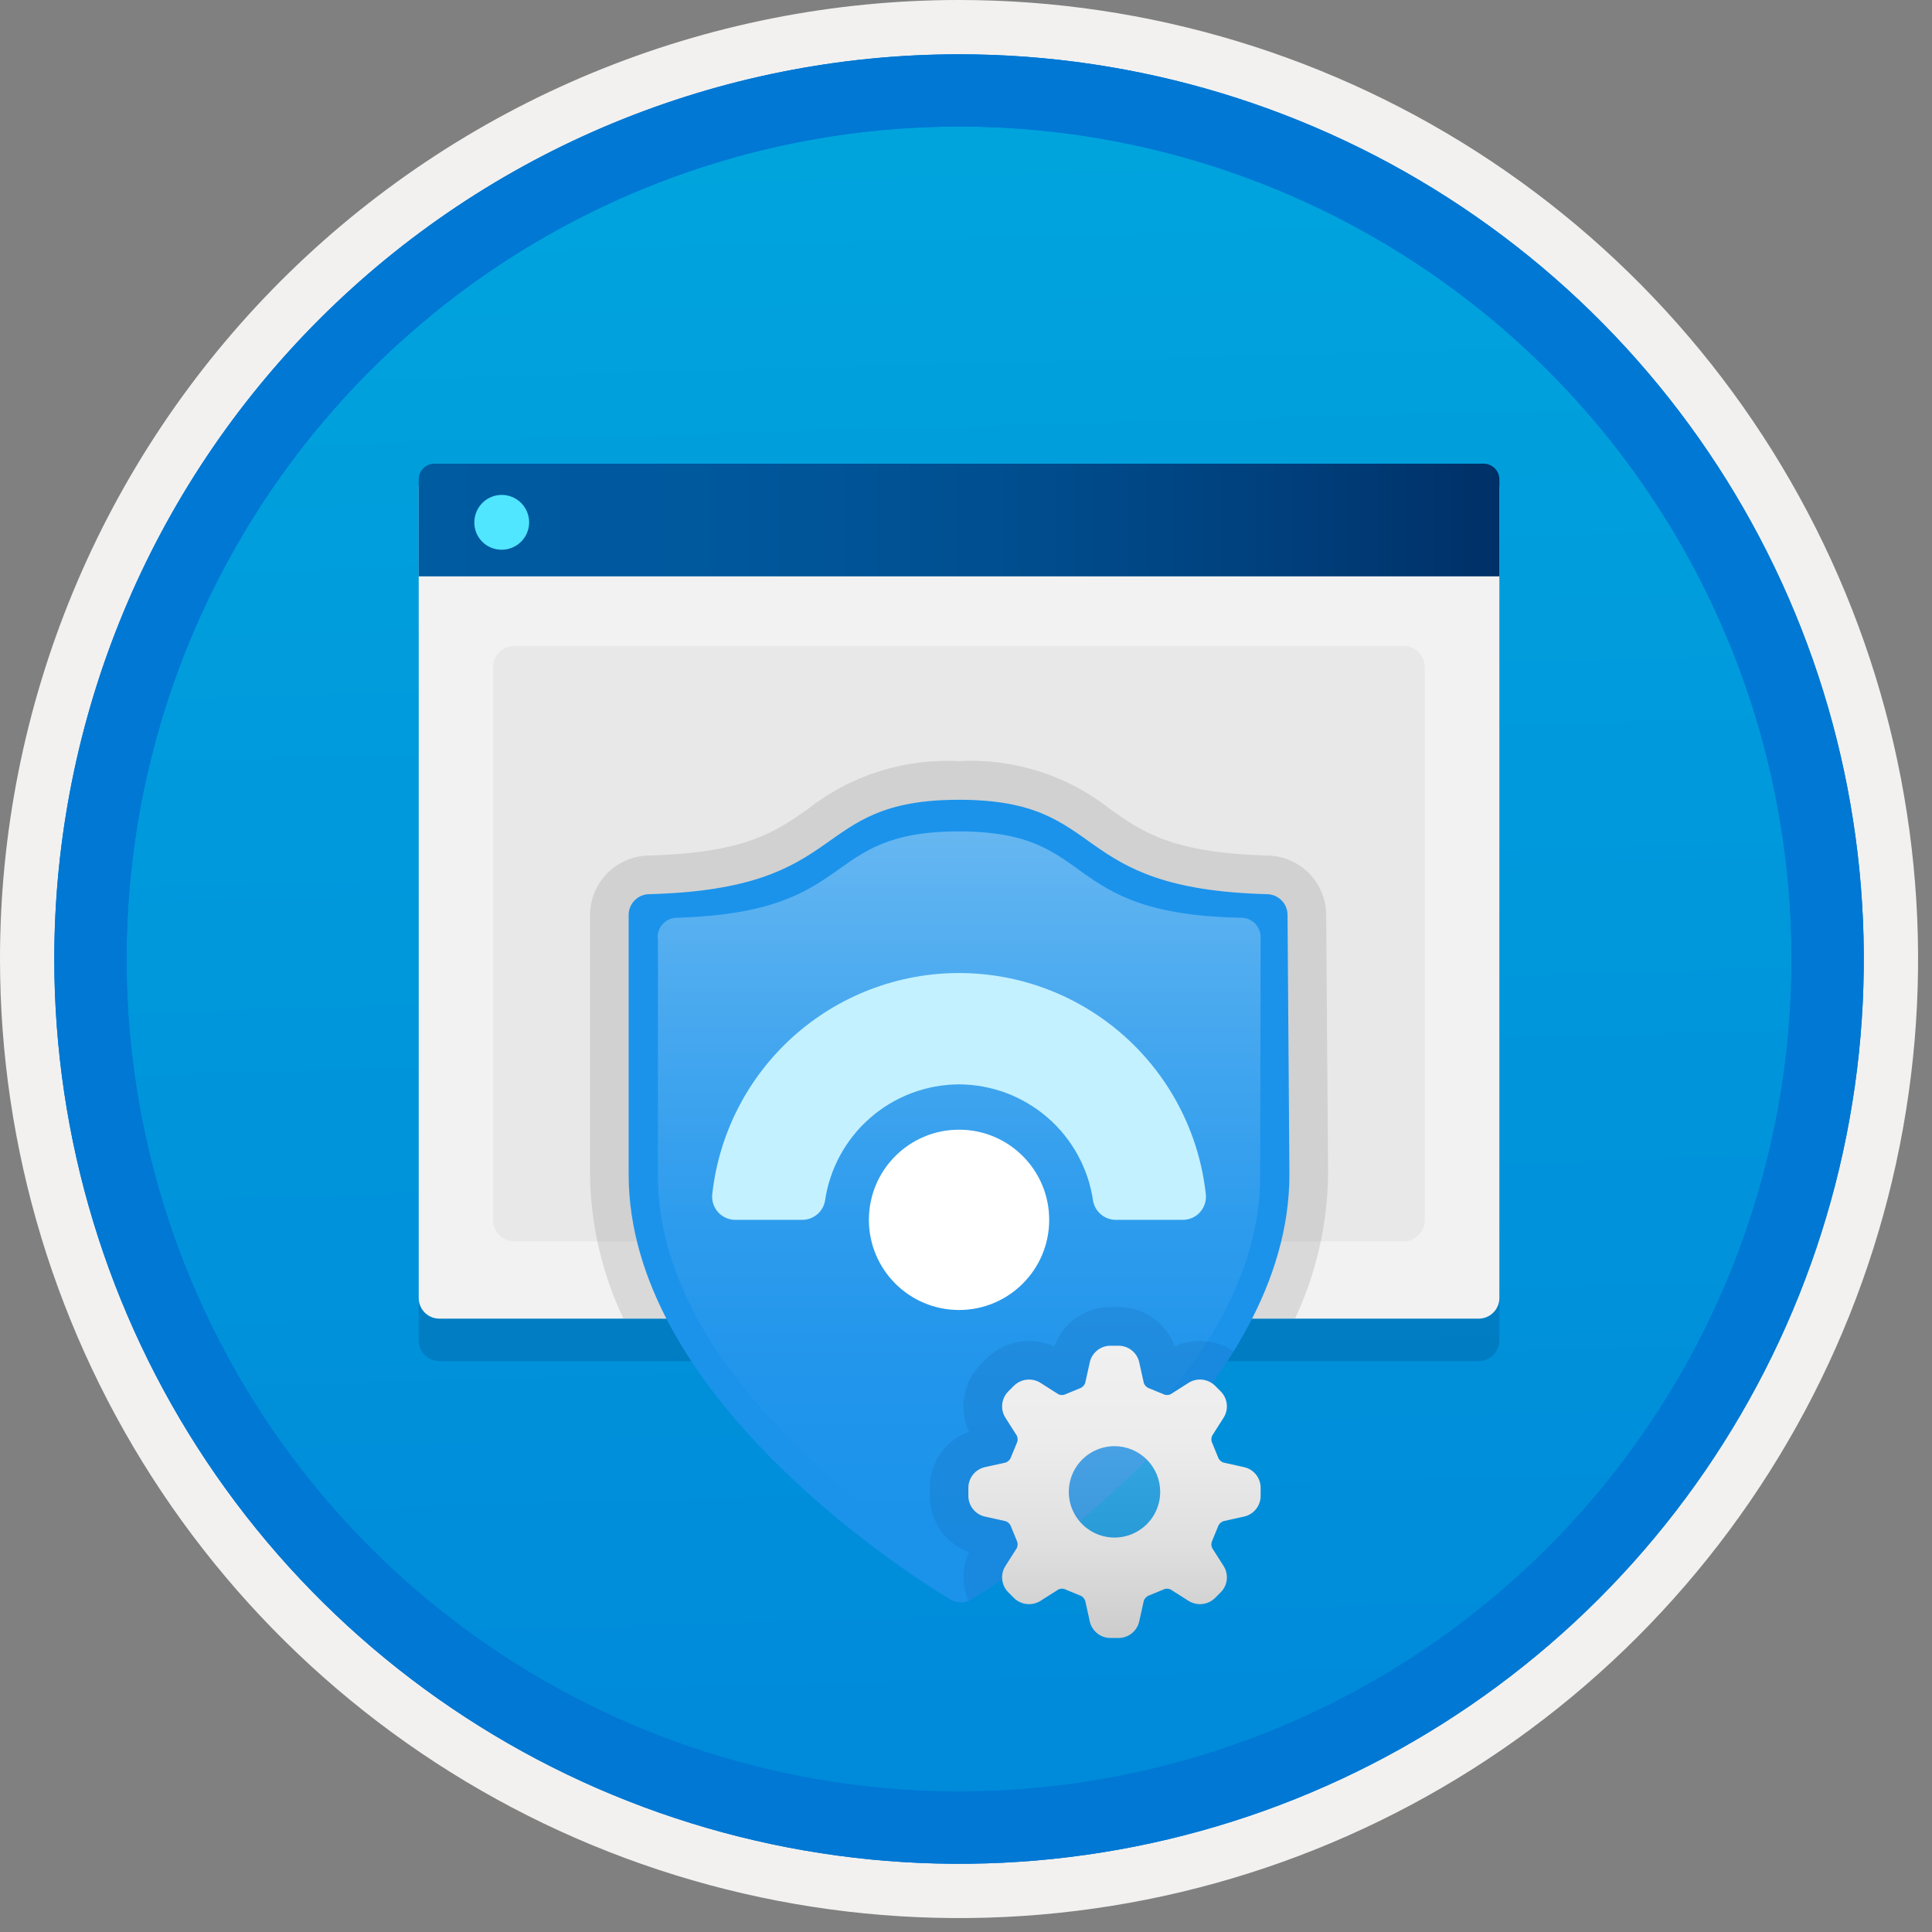 <svg width="100" height="100" viewBox="0 0 100 100" fill="none" xmlns="http://www.w3.org/2000/svg">
<rect x="0" y="0" width="100" height="100" fill="#808080" stroke="none"/>
<g clip-path="url(#clip0)">
<path d="M49.64 96.45C40.382 96.45 31.332 93.704 23.634 88.561C15.936 83.417 9.936 76.107 6.393 67.553C2.85 59 1.923 49.588 3.73 40.508C5.536 31.427 9.994 23.087 16.54 16.54C23.087 9.994 31.428 5.535 40.508 3.729C49.588 1.923 59 2.85 67.553 6.393C76.107 9.936 83.418 15.936 88.561 23.634C93.705 31.331 96.45 40.382 96.45 49.64C96.451 55.787 95.24 61.874 92.888 67.554C90.535 73.233 87.088 78.394 82.741 82.74C78.394 87.087 73.234 90.535 67.554 92.888C61.875 95.24 55.787 96.45 49.64 96.45V96.45Z" fill="url(#paint0_linear)"/>
<path fill-rule="evenodd" clip-rule="evenodd" d="M95.54 49.64C95.54 58.718 92.848 67.592 87.805 75.141C82.761 82.689 75.592 88.572 67.205 92.046C58.818 95.52 49.589 96.429 40.685 94.658C31.782 92.887 23.603 88.515 17.184 82.096C10.765 75.677 6.393 67.498 4.622 58.594C2.851 49.691 3.76 40.462 7.234 32.075C10.708 23.688 16.591 16.519 24.139 11.475C31.688 6.432 40.562 3.74 49.64 3.74C55.668 3.74 61.636 4.927 67.205 7.234C72.774 9.54 77.834 12.921 82.096 17.184C86.359 21.446 89.739 26.506 92.046 32.075C94.353 37.644 95.54 43.612 95.54 49.64V49.64ZM49.64 -0C59.458 -0 69.055 2.911 77.219 8.366C85.382 13.82 91.744 21.573 95.501 30.643C99.258 39.714 100.242 49.695 98.326 59.324C96.411 68.953 91.683 77.798 84.741 84.741C77.799 91.683 68.954 96.411 59.324 98.326C49.695 100.241 39.714 99.258 30.644 95.501C21.573 91.744 13.82 85.382 8.366 77.218C2.911 69.055 -1.61629e-06 59.458 3.61524e-07 49.64C-0.001 43.121 1.283 36.666 3.777 30.642C6.271 24.62 9.928 19.147 14.537 14.537C19.147 9.928 24.62 6.271 30.643 3.777C36.666 1.283 43.121 -0.001 49.64 -0V-0Z" fill="#F2F1F0"/>
<path fill-rule="evenodd" clip-rule="evenodd" d="M92.73 49.64C92.73 58.162 90.202 66.493 85.468 73.579C80.733 80.666 74.003 86.189 66.129 89.45C58.256 92.711 49.592 93.565 41.233 91.902C32.874 90.239 25.197 86.135 19.17 80.109C13.144 74.083 9.04 66.405 7.378 58.046C5.715 49.688 6.568 41.024 9.83 33.15C13.091 25.276 18.614 18.547 25.7 13.812C32.786 9.077 41.117 6.55 49.64 6.55C55.298 6.55 60.902 7.664 66.13 9.829C71.358 11.995 76.108 15.169 80.11 19.17C84.111 23.171 87.285 27.922 89.45 33.15C91.616 38.378 92.73 43.981 92.73 49.64ZM49.64 2.81C58.902 2.81 67.956 5.557 75.657 10.702C83.358 15.848 89.36 23.162 92.905 31.719C96.449 40.276 97.377 49.692 95.57 58.776C93.763 67.86 89.303 76.204 82.753 82.754C76.204 89.303 67.86 93.763 58.776 95.57C49.691 97.377 40.276 96.45 31.718 92.905C23.161 89.361 15.848 83.359 10.702 75.657C5.556 67.956 2.81 58.902 2.81 49.64C2.811 37.22 7.745 25.31 16.527 16.527C25.309 7.745 37.22 2.811 49.64 2.81V2.81Z" fill="#0078D4"/>
<path fill-rule="evenodd" clip-rule="evenodd" d="M92.73 49.64C92.73 58.162 90.202 66.493 85.468 73.579C80.733 80.665 74.003 86.189 66.129 89.45C58.256 92.711 49.592 93.565 41.233 91.902C32.874 90.239 25.197 86.135 19.17 80.109C13.144 74.083 9.04 66.405 7.378 58.046C5.715 49.688 6.568 41.024 9.83 33.15C13.091 25.276 18.614 18.547 25.7 13.812C32.786 9.077 41.117 6.55 49.64 6.55C55.298 6.55 60.902 7.664 66.13 9.829C71.358 11.995 76.108 15.169 80.11 19.17C84.111 23.171 87.285 27.922 89.45 33.15C91.616 38.378 92.73 43.981 92.73 49.64V49.64ZM49.64 2.81C58.902 2.81 67.956 5.556 75.657 10.702C83.358 15.848 89.36 23.162 92.905 31.719C96.449 40.276 97.377 49.692 95.57 58.776C93.763 67.86 89.303 76.204 82.753 82.754C76.204 89.303 67.86 93.763 58.776 95.57C49.691 97.377 40.276 96.45 31.718 92.905C23.161 89.361 15.848 83.358 10.702 75.657C5.556 67.956 2.81 58.902 2.81 49.64C2.811 37.22 7.745 25.309 16.527 16.527C25.309 7.745 37.22 2.811 49.64 2.81V2.81Z" fill="#0078D4"/>
<path opacity="0.2" d="M22.738 70.45H76.541C76.823 70.449 77.094 70.336 77.294 70.136C77.494 69.936 77.606 69.665 77.607 69.383V27.378H21.672V69.383C21.672 69.665 21.785 69.936 21.985 70.136C22.185 70.336 22.456 70.449 22.738 70.45Z" fill="#003067"/>
<path d="M22.738 68.253H76.541C76.823 68.252 77.094 68.14 77.294 67.94C77.494 67.74 77.606 67.469 77.607 67.186V25.181H21.672V67.186C21.672 67.469 21.785 67.74 21.985 67.94C22.185 68.14 22.456 68.252 22.738 68.253V68.253Z" fill="#F2F2F2"/>
<path d="M21.672 29.831H77.607V24.817C77.608 24.709 77.587 24.603 77.546 24.503C77.505 24.404 77.445 24.314 77.368 24.238C77.293 24.162 77.202 24.102 77.103 24.061C77.004 24.02 76.897 23.999 76.79 23.999H22.489C22.382 23.999 22.276 24.02 22.176 24.061C22.077 24.102 21.987 24.162 21.911 24.238C21.834 24.314 21.774 24.404 21.733 24.503C21.692 24.603 21.671 24.709 21.672 24.817L21.672 29.831Z" fill="url(#paint1_linear)"/>
<path d="M25.974 28.453C26.255 28.452 26.529 28.368 26.762 28.211C26.994 28.055 27.175 27.833 27.282 27.573C27.388 27.314 27.416 27.029 27.36 26.754C27.304 26.479 27.169 26.227 26.97 26.029C26.771 25.831 26.518 25.697 26.242 25.643C25.967 25.589 25.682 25.618 25.423 25.726C25.165 25.834 24.944 26.017 24.788 26.251C24.634 26.484 24.551 26.759 24.552 27.039C24.55 27.226 24.586 27.411 24.657 27.584C24.729 27.757 24.833 27.913 24.966 28.045C25.098 28.177 25.256 28.281 25.429 28.351C25.602 28.421 25.788 28.455 25.974 28.453V28.453Z" fill="#50E6FF"/>
<path d="M72.649 33.44H26.619C26.013 33.44 25.521 33.931 25.521 34.538V63.152C25.521 63.759 26.013 64.25 26.619 64.25H72.649C73.256 64.25 73.747 63.759 73.747 63.152V34.538C73.747 33.931 73.256 33.44 72.649 33.44Z" fill="#E8E8E8"/>
<path opacity="0.2" d="M67.027 68.253C68.128 65.914 68.713 63.364 68.741 60.779L68.643 47.357C68.639 46.556 68.324 45.788 67.764 45.214C67.204 44.641 66.444 44.306 65.643 44.283C60.669 44.156 59.114 43.052 57.467 41.884C55.248 40.129 52.465 39.244 49.64 39.396C46.819 39.247 44.04 40.126 41.819 41.871C40.154 43.046 38.581 44.155 33.544 44.283C32.743 44.305 31.981 44.639 31.42 45.212C30.86 45.786 30.544 46.555 30.54 47.357V60.793C30.57 63.376 31.16 65.921 32.27 68.253L67.027 68.253Z" fill="#767676"/>
<path d="M66.74 60.793C66.74 71.958 53.231 80.948 50.3 82.78C50.131 82.886 49.937 82.943 49.738 82.943C49.539 82.943 49.344 82.886 49.176 82.78C46.147 80.948 32.539 71.933 32.539 60.793V47.357C32.539 47.076 32.649 46.806 32.845 46.606C33.042 46.405 33.309 46.289 33.59 46.282C44.192 46.014 41.774 41.396 49.64 41.396C57.506 41.396 55.088 46.014 65.592 46.282C65.873 46.289 66.14 46.405 66.337 46.606C66.533 46.806 66.643 47.076 66.643 47.357L66.74 60.793Z" fill="#1B93EB"/>
<path d="M65.226 60.891C65.226 71.151 52.84 79.384 50.153 81.045C49.999 81.14 49.821 81.191 49.64 81.191C49.459 81.191 49.281 81.14 49.127 81.045C46.44 79.384 34.054 71.151 34.054 60.891V48.676C34.029 48.537 34.035 48.395 34.069 48.258C34.104 48.121 34.167 47.993 34.255 47.882C34.343 47.771 34.453 47.68 34.578 47.615C34.703 47.55 34.841 47.512 34.982 47.504C44.607 47.235 42.311 43.033 49.64 43.033C56.969 43.033 54.648 47.333 64.297 47.504C64.55 47.516 64.789 47.624 64.966 47.805C65.143 47.986 65.244 48.228 65.25 48.481L65.226 60.891Z" fill="url(#paint2_linear)"/>
<path d="M49.64 56.127C51.328 56.133 52.957 56.746 54.231 57.854C55.505 58.962 56.338 60.491 56.578 62.161C56.63 62.439 56.779 62.69 56.998 62.869C57.217 63.048 57.492 63.143 57.775 63.139H61.195C61.363 63.142 61.53 63.111 61.685 63.047C61.84 62.982 61.979 62.885 62.094 62.763C62.209 62.641 62.298 62.496 62.353 62.338C62.409 62.179 62.43 62.011 62.417 61.844C62.078 58.691 60.587 55.775 58.228 53.656C55.87 51.537 52.811 50.364 49.64 50.364C46.469 50.364 43.41 51.537 41.052 53.656C38.693 55.775 37.202 58.691 36.863 61.844C36.85 62.011 36.871 62.179 36.927 62.338C36.982 62.496 37.071 62.641 37.186 62.763C37.301 62.885 37.441 62.982 37.595 63.047C37.75 63.111 37.917 63.142 38.085 63.139H41.505C41.788 63.143 42.063 63.048 42.282 62.869C42.501 62.69 42.65 62.439 42.702 62.161C42.942 60.491 43.775 58.962 45.049 57.854C46.323 56.746 47.952 56.133 49.64 56.127V56.127Z" fill="#C3F1FF"/>
<path d="M49.64 67.805C52.217 67.805 54.306 65.716 54.306 63.139C54.306 60.562 52.217 58.472 49.64 58.472C47.063 58.472 44.974 60.562 44.974 63.139C44.974 65.716 47.063 67.805 49.64 67.805Z" fill="white"/>
<path opacity="0.1" d="M63.85 69.939C63.333 69.591 62.724 69.406 62.101 69.406C61.654 69.404 61.212 69.501 60.806 69.688C60.591 69.095 60.199 68.582 59.684 68.219C59.169 67.855 58.554 67.658 57.923 67.655H57.451C56.82 67.658 56.205 67.855 55.69 68.219C55.174 68.582 54.782 69.095 54.567 69.688C53.994 69.427 53.356 69.344 52.736 69.451C52.115 69.559 51.542 69.851 51.09 70.29L50.757 70.624C50.314 71.072 50.019 71.645 49.911 72.266C49.803 72.888 49.888 73.527 50.155 74.099C49.562 74.314 49.049 74.706 48.686 75.221C48.323 75.737 48.126 76.352 48.123 76.982V77.455C48.126 78.086 48.323 78.7 48.686 79.216C49.049 79.731 49.562 80.123 50.155 80.338C49.972 80.733 49.875 81.161 49.869 81.595C49.864 82.03 49.95 82.461 50.122 82.859C50.184 82.838 50.243 82.812 50.3 82.78C52.37 81.486 59.713 76.618 63.85 69.939Z" fill="#003067"/>
<path d="M60.05 77.219C60.05 77.686 59.912 78.143 59.652 78.532C59.392 78.92 59.023 79.223 58.591 79.402C58.159 79.581 57.684 79.628 57.225 79.537C56.767 79.446 56.346 79.221 56.015 78.89C55.685 78.559 55.459 78.138 55.368 77.68C55.277 77.221 55.324 76.746 55.503 76.314C55.682 75.882 55.985 75.513 56.373 75.253C56.762 74.993 57.219 74.855 57.687 74.855C58.313 74.856 58.914 75.105 59.357 75.548C59.8 75.991 60.05 76.592 60.05 77.219V77.219ZM64.419 75.945L63.319 75.701C63.206 75.66 63.113 75.575 63.061 75.466C63.057 75.454 63.053 75.442 63.048 75.43L62.745 74.693C62.74 74.68 62.734 74.668 62.727 74.655C62.686 74.542 62.692 74.418 62.742 74.309L63.347 73.358C63.471 73.153 63.524 72.912 63.497 72.673C63.471 72.435 63.368 72.211 63.202 72.037L62.868 71.703C62.692 71.54 62.469 71.439 62.231 71.412C61.993 71.386 61.753 71.437 61.547 71.558L60.596 72.162C60.536 72.193 60.468 72.207 60.401 72.205C60.349 72.207 60.298 72.198 60.25 72.178C60.237 72.171 60.225 72.165 60.212 72.16L59.475 71.857C59.463 71.852 59.452 71.848 59.44 71.844C59.33 71.792 59.245 71.699 59.204 71.585L58.96 70.487C58.902 70.254 58.769 70.046 58.582 69.896C58.394 69.746 58.163 69.661 57.923 69.655H57.45C57.21 69.661 56.979 69.745 56.792 69.896C56.604 70.046 56.471 70.253 56.413 70.486L56.169 71.586C56.127 71.699 56.043 71.792 55.934 71.844C55.922 71.847 55.91 71.852 55.898 71.857L55.161 72.16C55.148 72.165 55.136 72.171 55.123 72.178C55.075 72.198 55.024 72.207 54.972 72.205C54.904 72.207 54.837 72.193 54.776 72.162L53.827 71.558C53.62 71.438 53.38 71.387 53.142 71.413C52.904 71.439 52.681 71.541 52.505 71.703L52.171 72.037C52.006 72.211 51.902 72.435 51.876 72.674C51.849 72.912 51.902 73.153 52.026 73.359L52.631 74.309C52.681 74.418 52.687 74.542 52.646 74.655C52.639 74.668 52.633 74.68 52.628 74.693L52.325 75.43C52.32 75.442 52.316 75.454 52.312 75.466C52.26 75.575 52.167 75.66 52.053 75.701L50.955 75.945C50.722 76.003 50.514 76.136 50.364 76.323C50.214 76.511 50.129 76.742 50.123 76.982V77.455C50.129 77.695 50.214 77.926 50.364 78.114C50.514 78.301 50.721 78.434 50.954 78.492L52.054 78.736C52.167 78.777 52.26 78.862 52.312 78.971C52.316 78.984 52.32 78.995 52.325 79.007L52.628 79.744C52.633 79.757 52.639 79.769 52.646 79.782C52.687 79.895 52.681 80.019 52.63 80.129L52.026 81.079C51.902 81.284 51.849 81.525 51.876 81.763C51.902 82.002 52.005 82.226 52.171 82.4L52.505 82.734C52.681 82.897 52.904 82.998 53.142 83.024C53.38 83.05 53.62 82.999 53.827 82.879L54.776 82.275C54.837 82.245 54.904 82.23 54.972 82.232C55.024 82.23 55.075 82.239 55.123 82.259C55.136 82.266 55.148 82.272 55.161 82.277L55.898 82.58L55.934 82.593C56.043 82.645 56.127 82.738 56.169 82.852L56.413 83.951C56.471 84.184 56.604 84.391 56.791 84.541C56.979 84.692 57.21 84.776 57.45 84.782H57.923C58.163 84.776 58.394 84.692 58.582 84.541C58.769 84.391 58.902 84.183 58.96 83.951L59.204 82.852C59.246 82.738 59.33 82.645 59.44 82.593L59.475 82.58L60.212 82.277C60.225 82.272 60.237 82.266 60.25 82.259C60.297 82.24 60.349 82.23 60.401 82.232C60.468 82.23 60.536 82.244 60.596 82.275L61.547 82.879C61.753 82.999 61.993 83.05 62.231 83.025C62.469 82.998 62.692 82.897 62.868 82.734L63.202 82.4C63.367 82.226 63.471 82.002 63.497 81.764C63.524 81.525 63.471 81.284 63.347 81.078L62.742 80.128C62.717 80.074 62.703 80.016 62.7 79.957C62.698 79.897 62.707 79.838 62.727 79.782C62.734 79.769 62.74 79.757 62.745 79.744L63.048 79.007C63.053 78.995 63.057 78.983 63.061 78.971C63.113 78.862 63.206 78.777 63.32 78.736L64.418 78.492C64.651 78.434 64.859 78.301 65.009 78.114C65.159 77.926 65.244 77.695 65.25 77.455V76.982C65.244 76.742 65.16 76.511 65.009 76.323C64.859 76.136 64.652 76.003 64.419 75.945V75.945Z" fill="url(#paint3_linear)"/>
<path opacity="0.2" d="M60.05 77.219C60.05 77.686 59.912 78.143 59.652 78.532C59.392 78.92 59.023 79.223 58.591 79.402C58.159 79.581 57.684 79.628 57.225 79.537C56.767 79.446 56.346 79.221 56.015 78.89C55.685 78.559 55.46 78.138 55.368 77.68C55.277 77.221 55.324 76.746 55.503 76.314C55.682 75.882 55.985 75.513 56.373 75.253C56.762 74.993 57.219 74.855 57.687 74.855C58.313 74.856 58.914 75.105 59.357 75.548C59.8 75.991 60.05 76.592 60.05 77.219V77.219Z" fill="url(#paint4_linear)"/>
</g>
<defs>
<linearGradient id="paint0_linear" x1="47.87" y1="-15.153" x2="51.852" y2="130.615" gradientUnits="userSpaceOnUse">
<stop stop-color="#00ABDE"/>
<stop offset="1" stop-color="#007ED8"/>
</linearGradient>
<linearGradient id="paint1_linear" x1="21.672" y1="26.915" x2="77.607" y2="26.915" gradientUnits="userSpaceOnUse">
<stop stop-color="#005BA1"/>
<stop offset="0.26" stop-color="#00589D"/>
<stop offset="0.53" stop-color="#004F90"/>
<stop offset="0.8" stop-color="#003F7C"/>
<stop offset="1" stop-color="#003067"/>
</linearGradient>
<linearGradient id="paint2_linear" x1="49.645" y1="79.775" x2="49.645" y2="41.69" gradientUnits="userSpaceOnUse">
<stop stop-color="#1B93EB"/>
<stop offset="0.21" stop-color="#2095EB"/>
<stop offset="0.44" stop-color="#2E9CED"/>
<stop offset="0.69" stop-color="#45A7EF"/>
<stop offset="0.95" stop-color="#64B6F1"/>
<stop offset="1" stop-color="#6BB9F2"/>
</linearGradient>
<linearGradient id="paint3_linear" x1="57.687" y1="84.782" x2="57.687" y2="69.655" gradientUnits="userSpaceOnUse">
<stop stop-color="#CCCCCC"/>
<stop offset="0.32" stop-color="#DFDFDF"/>
<stop offset="0.67" stop-color="#ECECEC"/>
<stop offset="1" stop-color="#F0F0F0"/>
</linearGradient>
<linearGradient id="paint4_linear" x1="57.687" y1="79.582" x2="57.687" y2="74.855" gradientUnits="userSpaceOnUse">
<stop stop-color="#CCCCCC"/>
<stop offset="1" stop-color="white"/>
</linearGradient>
<clipPath id="clip0">
<rect width="99.28" height="99.28" fill="white"/>
</clipPath>
</defs>
</svg>
